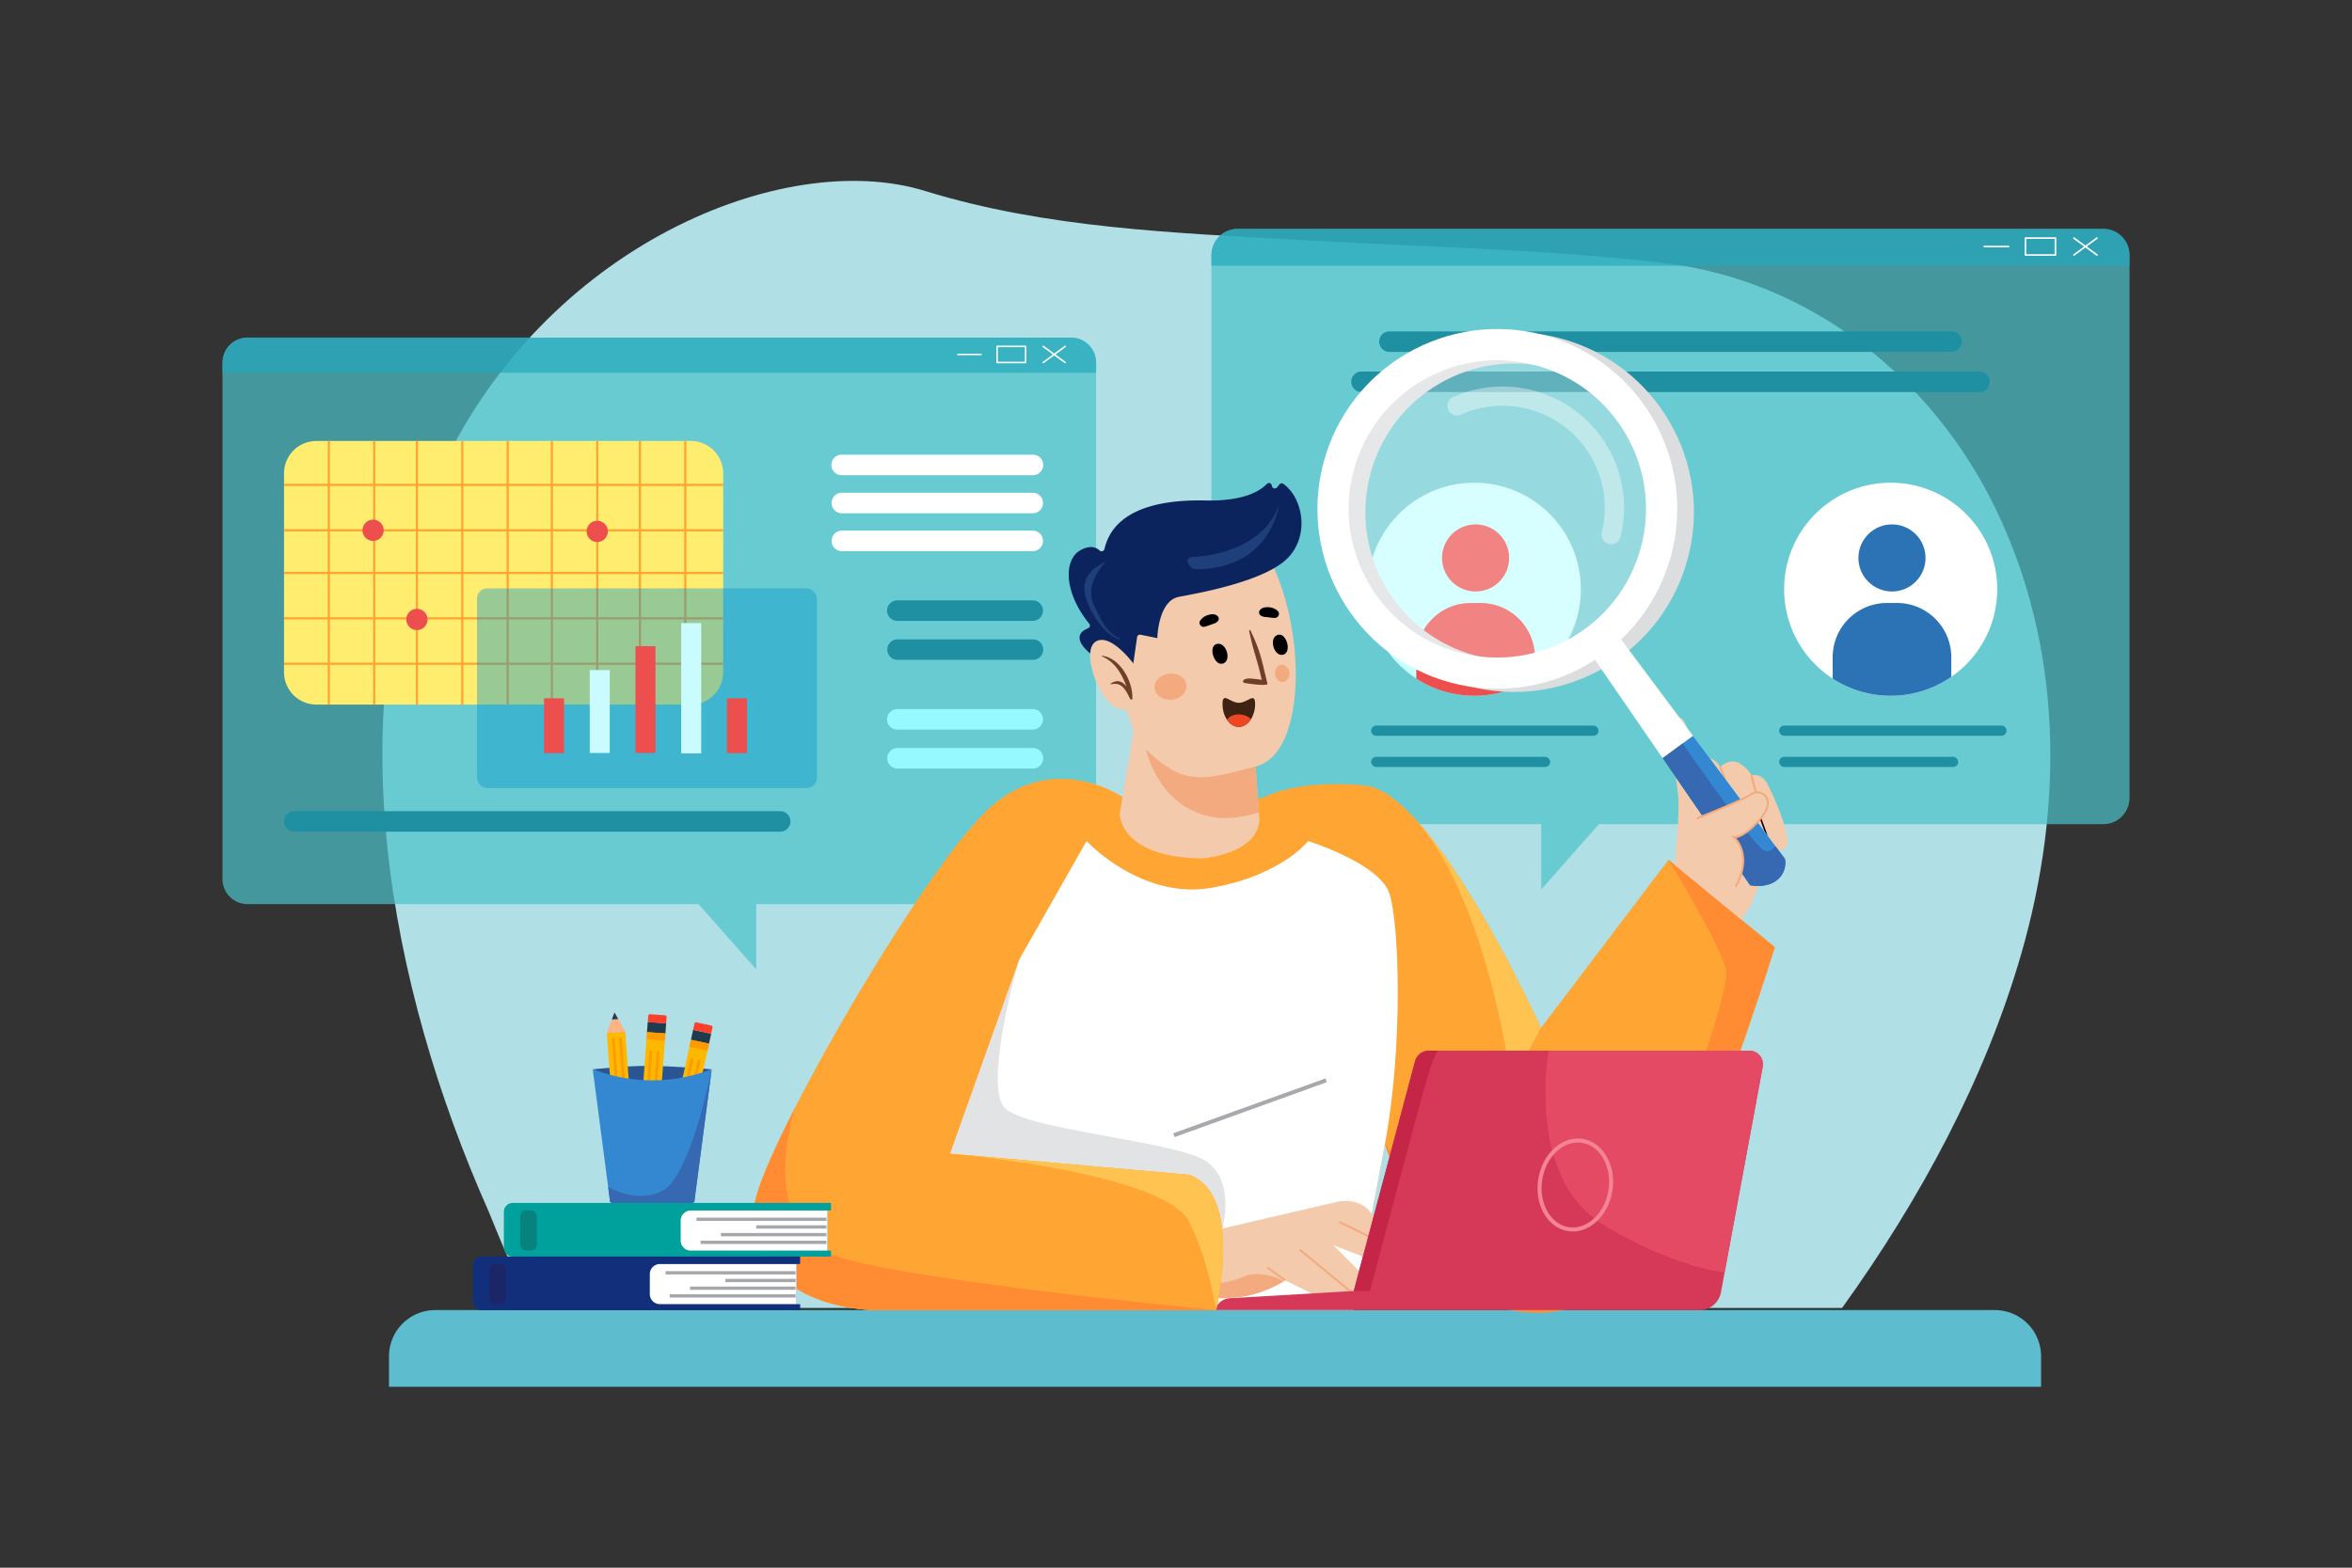 <svg xmlns="http://www.w3.org/2000/svg" viewBox="0 0 4680 3120"><rect x="0" y="0" width="4680" height="3120" fill="#333333" stroke="none"/><defs><style>.cls-1,.cls-6{fill:#fff;}.cls-1{opacity:0;}.cls-2{fill:#b0dfe5;}.cls-3{opacity:0.7;}.cls-4{fill:#4bc3ca;}.cls-5{fill:#25a6bb;}.cls-7{fill:#1e90a1;}.cls-8{fill:#c8ffff;}.cls-9{fill:#ed4f4e;}.cls-10{fill:#2c73b5;}.cls-11{fill:#ffed6f;}.cls-12{fill:#ffa533;}.cls-13{opacity:0.4;}.cls-14{fill:#0094cd;}.cls-15{fill:#cafbff;}.cls-16{fill:#95f9ff;}.cls-17{fill:#5dbccd;}.cls-18{fill:#ff8c33;}.cls-19{fill:#fec350;}.cls-20{fill:#f3caac;}.cls-21{fill:#f3aa7f;}.cls-22{fill:#d63957;}.cls-23{fill:#e44a64;}.cls-24{fill:#c52547;}.cls-25{fill:#f38395;}.cls-26{fill:#e2e3e4;}.cls-27{fill:#a7a9ac;}.cls-28{fill:#703e29;}.cls-29{fill:#3e2312;}.cls-30{fill:#ef4623;}.cls-31{fill:#0b245d;}.cls-32{fill:#1f3f7b;}.cls-33{fill:#dcddde;}.cls-34{fill:#3388d1;}.cls-35{fill:#3669b2;}.cls-36{opacity:0.3;}.cls-37{opacity:0.39;}.cls-38{fill:#2b5592;}.cls-39{fill:#fdb900;}.cls-40{fill:#fbb285;}.cls-41{fill:#1e3c50;}.cls-42{fill:#fd3f2c;}.cls-43{fill:#ff9b00;}.cls-44{fill:#00a19c;}.cls-45{fill:#a5a7aa;}.cls-46{fill:#07827d;}.cls-47{fill:#122f7b;}.cls-48{fill:#1b2667;}</style></defs><title>07</title><g id="_07" data-name="07"><rect id="_07-2" data-name="07" class="cls-1" width="4680" height="3120"/><path class="cls-2" d="M3969.29,1009.32C3845.7,755.65,3605.61,557.37,3307,522.9c-238.26-27.49-477.88-31.17-717.17-45-252.56-14.6-508-23.42-749.39-97.9C1560.08,293.48,1082.53,489.06,874.79,942,664,1401.64,775,1966.73,971.43,2409c9.63,21.66,76,194.06,95.86,194.06H3665.37c156.74-217.79,285.2-457.31,356.51-704.63C4106.63,1604.53,4105.73,1289.39,3969.29,1009.32Z"/><g class="cls-3"><path class="cls-4" d="M4185.05,455.46H2462.74a52.25,52.25,0,0,0-52.26,52.22V1588.07a52.25,52.25,0,0,0,52.26,52.22h604v130.06l114.73-130.06H4185.05a52.22,52.22,0,0,0,52.22-52.22V507.68A52.22,52.22,0,0,0,4185.05,455.46Z"/></g><g class="cls-3"><path class="cls-5" d="M4237.27,507.68v21.26H2410.48V507.68a52.25,52.25,0,0,1,52.26-52.22H4185.05A52.22,52.22,0,0,1,4237.27,507.68Z"/></g><path class="cls-6" d="M4126.67,509.12a1.61,1.61,0,0,1-1-2.91l45.93-33.68a1.61,1.61,0,0,1,1.91,2.6l-45.93,33.68A1.59,1.59,0,0,1,4126.67,509.12Z"/><path class="cls-6" d="M4172.59,509.12a1.59,1.59,0,0,1-.95-.31l-45.93-33.68a1.61,1.61,0,0,1,1.91-2.6l45.93,33.68a1.61,1.61,0,0,1-1,2.91Z"/><path class="cls-6" d="M4089.93,509.12h-59.7a1.62,1.62,0,0,1-1.62-1.61V473.83a1.62,1.62,0,0,1,1.62-1.61h59.7a1.61,1.61,0,0,1,1.61,1.61v33.68A1.61,1.61,0,0,1,4089.93,509.12Zm-58.09-3.23h56.47V475.45h-56.47Z"/><path class="cls-6" d="M3996.55,492.28h-48.22a1.61,1.61,0,0,1,0-3.22h48.22a1.61,1.61,0,1,1,0,3.22Z"/><path class="cls-7" d="M3939.12,780.2H2708.63a20.4,20.4,0,0,1,0-40.79H3939.12a20.4,20.4,0,0,1,0,40.79Z"/><path class="cls-7" d="M3883.5,700.34H2764.25a20.4,20.4,0,0,1,0-40.79H3883.5a20.4,20.4,0,0,1,0,40.79Z"/><path class="cls-8" d="M3145.55,1172.72a212,212,0,1,1-424,0c0-117.08,94.91-212,212-212S3145.55,1055.64,3145.55,1172.72Z"/><circle class="cls-9" cx="2936.13" cy="1110.41" r="66.77" transform="translate(74.79 2401.39) rotate(-45)"/><path class="cls-9" d="M3054.13,1308v39.11a212.07,212.07,0,0,1-236,3.47V1308a107.94,107.94,0,0,1,107.93-107.94h20.12A107.94,107.94,0,0,1,3054.13,1308Z"/><path class="cls-6" d="M3974.08,1172.72a212,212,0,1,1-424,0c0-117.08,94.91-212,212-212S3974.08,1055.64,3974.08,1172.72Z"/><circle class="cls-10" cx="3764.66" cy="1110.41" r="66.77" transform="translate(317.46 2987.25) rotate(-45)"/><path class="cls-10" d="M3882.66,1308v39.11a212.07,212.07,0,0,1-236,3.47V1308a107.94,107.94,0,0,1,107.93-107.94h20.12A107.94,107.94,0,0,1,3882.66,1308Z"/><path class="cls-7" d="M3982.32,1464.34h-432a10.16,10.16,0,0,1-10.16-10.16h0a10.15,10.15,0,0,1,10.16-10.15h432a10.15,10.15,0,0,1,10.16,10.15h0A10.16,10.16,0,0,1,3982.32,1464.34Z"/><rect class="cls-7" x="3540.17" y="1506.17" width="356.26" height="20.31" rx="10.16"/><path class="cls-7" d="M3170.46,1464.34h-432a10.15,10.15,0,0,1-10.15-10.16h0a10.14,10.14,0,0,1,10.15-10.15h432a10.15,10.15,0,0,1,10.15,10.15h0A10.16,10.16,0,0,1,3170.46,1464.34Z"/><rect class="cls-7" x="2728.31" y="1506.17" width="356.26" height="20.31" rx="10.16"/><g class="cls-3"><path class="cls-4" d="M2131.34,671.89H492.46a49.72,49.72,0,0,0-49.73,49.68V1749.63a49.73,49.73,0,0,0,49.73,49.69H1390l114.73,130.06V1799.32h626.63a49.69,49.69,0,0,0,49.69-49.69V721.57A49.69,49.69,0,0,0,2131.34,671.89Z"/></g><g class="cls-3"><path class="cls-5" d="M2181,721.57v20.24H442.73V721.57a49.72,49.72,0,0,1,49.73-49.68H2131.34A49.69,49.69,0,0,1,2181,721.57Z"/></g><path class="cls-6" d="M2075.78,723a1.51,1.51,0,0,1-1.23-.63,1.54,1.54,0,0,1,.32-2.15l43.7-32a1.53,1.53,0,0,1,2.15.33,1.55,1.55,0,0,1-.33,2.15l-43.7,32A1.53,1.53,0,0,1,2075.78,723Z"/><path class="cls-6" d="M2119.48,723a1.57,1.57,0,0,1-.91-.3l-43.7-32a1.54,1.54,0,0,1,1.82-2.48l43.7,32a1.54,1.54,0,0,1-.91,2.78Z"/><path class="cls-6" d="M2040.82,723H1984a1.54,1.54,0,0,1-1.54-1.54v-32a1.54,1.54,0,0,1,1.54-1.54h56.8a1.54,1.54,0,0,1,1.54,1.54v32A1.54,1.54,0,0,1,2040.82,723Zm-55.27-3.07h53.74v-29h-53.74Z"/><path class="cls-6" d="M1952,706.93h-45.88a1.54,1.54,0,0,1,0-3.08H1952a1.54,1.54,0,0,1,0,3.08Z"/><path class="cls-11" d="M1439,942v395.86a64.36,64.36,0,0,1-64.37,64.37H629.52a64.33,64.33,0,0,1-64.36-64.37V942a64.36,64.36,0,0,1,64.36-64.37h745.11A64.4,64.4,0,0,1,1439,942Z"/><rect class="cls-12" x="565.16" y="962.85" width="873.84" height="4.37"/><path class="cls-12" d="M1439,1053.18v4.37H566.6a2.11,2.11,0,0,1-1.44-.57v-3.23a2.11,2.11,0,0,1,1.44-.57Z"/><path class="cls-12" d="M1439,1138.26v4.11a2.21,2.21,0,0,1-.74.13H565.16v-4.37h873.1A2,2,0,0,1,1439,1138.26Z"/><path class="cls-12" d="M1439,1228.45v4.37H565.86a1.75,1.75,0,0,1-.7-.13v-4.11a1.94,1.94,0,0,1,.7-.13Z"/><path class="cls-12" d="M1439,1318.87v4.1a2,2,0,0,1-.74.13H565.16v-4.37h873.1A2,2,0,0,1,1439,1318.87Z"/><rect class="cls-12" x="652.12" y="877.64" width="4.37" height="524.6"/><rect class="cls-12" x="742.4" y="877.64" width="4.37" height="524.6"/><rect class="cls-12" x="827.39" y="877.64" width="4.37" height="524.6"/><rect class="cls-12" x="917.67" y="877.64" width="4.37" height="524.6"/><rect class="cls-12" x="1008" y="877.64" width="4.37" height="524.6"/><rect class="cls-12" x="1095.88" y="877.64" width="4.37" height="524.6"/><rect class="cls-12" x="1186.2" y="877.64" width="4.37" height="524.6"/><rect class="cls-12" x="1271.15" y="877.64" width="4.37" height="524.6"/><rect class="cls-12" x="1361.48" y="877.64" width="4.37" height="524.6"/><g class="cls-13"><rect class="cls-14" x="949.11" y="1170.96" width="676.35" height="397.54" rx="20.3"/></g><rect class="cls-9" x="1082.53" y="1389.77" width="39.79" height="109.19"/><rect class="cls-9" x="1446.44" y="1389.77" width="39.79" height="109.19"/><rect class="cls-15" x="1173.5" y="1333.55" width="39.79" height="165.02"/><rect class="cls-9" x="1264.48" y="1286.06" width="39.79" height="212.51"/><rect class="cls-15" x="1355.46" y="1240.02" width="39.79" height="259.43"/><path class="cls-9" d="M763.53,1055.36a21.13,21.13,0,1,1-21.13-21.13A21.13,21.13,0,0,1,763.53,1055.36Z"/><path class="cls-9" d="M850.71,1232.82a21.13,21.13,0,1,1-21.13-21.13A21.13,21.13,0,0,1,850.71,1232.82Z"/><path class="cls-9" d="M1209.52,1057.55a21.13,21.13,0,1,1-21.13-21.13A21.13,21.13,0,0,1,1209.52,1057.55Z"/><path class="cls-6" d="M2055.39,945.73H1674.67a20.39,20.39,0,0,1,0-40.78h380.72a20.39,20.39,0,1,1,0,40.78Z"/><path class="cls-6" d="M2055.39,1021.48H1674.67a20.4,20.4,0,0,1,0-40.79h380.72a20.4,20.4,0,0,1,0,40.79Z"/><path class="cls-6" d="M2055.39,1096.89H1674.67a20.4,20.4,0,0,1,0-40.79h380.72a20.4,20.4,0,0,1,0,40.79Z"/><path class="cls-7" d="M2055.39,1235.65H1785.92a20.4,20.4,0,1,1,0-40.79h269.47a20.4,20.4,0,0,1,0,40.79Z"/><path class="cls-7" d="M2055.39,1313.2H1785.92a20.39,20.39,0,1,1,0-40.78h269.47a20.39,20.39,0,1,1,0,40.78Z"/><path class="cls-16" d="M2055.39,1452H1785.92a20.4,20.4,0,1,1,0-40.79h269.47a20.4,20.4,0,0,1,0,40.79Z"/><path class="cls-16" d="M2055.39,1529.52H1785.92a20.39,20.39,0,1,1,0-40.78h269.47a20.39,20.39,0,1,1,0,40.78Z"/><path class="cls-7" d="M1552.45,1655.16H585.55a20.39,20.39,0,0,1,0-40.78h966.9a20.39,20.39,0,1,1,0,40.78Z"/><path class="cls-17" d="M4061.35,2760H774v-60.74a91.9,91.9,0,0,1,91.89-91.9H3969.45a91.91,91.91,0,0,1,91.9,91.9Z"/><path class="cls-12" d="M3531.51,1885.05s-90.29,290.6-172.11,474-200.31,276.48-352.66,248.26c-151.75-28.09-250.33-327.73-251.09-330.08h0l-62.07,330.09H1732.43c-163.63-11.28-239.81-101.57-231.35-206,7.65-94.22,279.61-574.59,428-750.73,16-19,30.58-34.47,43.22-45.52,129.77-113.48,265.66-16.29,265.66-16.29h272.28s67.71-39.49,206-25.39c26.28,2.69,55.22,21.79,84.85,51,126.24,124.28,265.12,431.48,265.12,431.48l253.78-334.75Z"/><path class="cls-18" d="M3531.51,1885.05s-90.29,290.6-172.11,474-200.31,276.48-352.66,248.26c-151.75-28.09-250.33-327.73-251.09-330.08,1.3,1.74,167.69,237.11,310.47,235.76,225.51-2.14,373-536.75,369-578.58s-115.25-223.29-115.25-223.29Z"/><path class="cls-6" d="M2755.64,2277.21l-62.07,330.09H2420c7.88-38.21,18.4-104.52,11.71-162.45-5.64-48.89-23.52-91.81-65.55-106.89l-475.91-42.06,137.2-385.05,0-.1,134.57-236.85s108.93,117.31,248.38,93,192.58-93,192.58-93,141.67,44.27,161.59,104S2792.16,2083.05,2755.64,2277.21Z"/><path class="cls-19" d="M3066.12,2045.86l-58.89,110.71s-47.44-385-205.38-541.34l-.85-.85C2927.24,1738.66,3066.12,2045.86,3066.12,2045.86Z"/><path class="cls-20" d="M2412.51,2581.57s0,5,51.2,0c42.48-4.18,78.83-24.35,90-31.1,2.3-1.39,3.53-2.22,3.53-2.22l52.4,25.76h81.89l13-44.09L2653,2478.13l59.93,23.19,22.3-75.81c-25.1-50-79.7-32.43-79.7-32.43l-223.09,51.8-16.14,110.81Z"/><rect class="cls-21" x="2537.64" y="2513.68" width="4" height="43.53" transform="translate(-1004.83 3096.71) rotate(-53.95)"/><rect class="cls-21" x="2636.71" y="2462.04" width="4" height="136.89" transform="translate(-992.25 2957.4) rotate(-50.51)"/><rect class="cls-21" x="2692.72" y="2412.96" width="4" height="66.84" transform="translate(-688.34 3788.46) rotate(-63.87)"/><path class="cls-21" d="M2412.51,2581.57s0,5,51.2,0c42.48-4.18,78.83-24.35,90-31.1-14.06-11.07-55.29-21-78.94-9.88-17,8-42.64,12.74-58.5,15.1Z"/><path class="cls-22" d="M2417.68,2607.3h964.38a42.91,42.91,0,0,0,42.2-35.1l7.35-39.7,75.75-409.07a27.14,27.14,0,0,0-26.53-32.45H2843.35a28.7,28.7,0,0,0-27.74,21.3l-122,457s-219.62,13.13-245.18,14.33S2417.68,2607.3,2417.68,2607.3Z"/><path class="cls-23" d="M3194.43,2439.92c111.21,65.65,192.3,86.3,237.18,92.58l75.75-409.07a27.14,27.14,0,0,0-26.53-32.45H3081.2C3069.3,2179.52,3062.93,2362.28,3194.43,2439.92Z"/><path class="cls-24" d="M2693.62,2569.33h32.32s102.92-389.51,118.3-438.45c6.11-19.45,12.22-31.93,17.39-39.9h-18.28a28.7,28.7,0,0,0-27.74,21.3Z"/><path class="cls-25" d="M3129.64,2450.87a61,61,0,0,1-9.7-.77c-19.86-3.17-36.94-15.8-48.08-35.57-11-19.46-14.88-43.58-11-67.91s15.1-46,31.59-61.11c16.74-15.32,36.9-22,56.77-18.83,40.65,6.49,67.15,52.91,59.08,103.48-3.89,24.33-15.11,46-31.6,61.11C3162.69,2444.1,3146.27,2450.87,3129.64,2450.87Zm9.94-177c-14.65,0-29.21,6.05-41.72,17.5-15.16,13.86-25.49,33.92-29.09,56.47s0,44.83,10.06,62.73c9.92,17.59,25,28.81,42.37,31.59s35.21-3.2,50.11-16.83c15.16-13.86,25.5-33.92,29.1-56.47,7.38-46.21-16.15-88.52-52.44-94.32A52.73,52.73,0,0,0,3139.58,2273.91Z"/><path class="cls-20" d="M3552.7,1687.53c-17.46,12.61-37.83-9.71-37.83-9.71s-8.43,106.24-50.45,152.07l-132-108.44c3.38-35.24,9.7-108.72,6.8-137.73-3.88-38.81-22.31-141.66-12.61-149.41s20.37-12.61,29.1,11.64,20.37,64,20.37,64,33-10.67,46.58,16.49c0,0,19.4-18.44,37.83-7.76s24.25,24.26,24.25,24.26,17.47-4.85,29.11,12.61S3570.18,1674.91,3552.7,1687.53Z"/><rect x="3388.62" y="1507.71" width="3.04" height="88.71" transform="translate(-316.68 1150.27) rotate(-18.41)"/><rect class="cls-21" x="3433.15" y="1524.02" width="4" height="65.55" transform="translate(-333.84 1420.6) rotate(-22.31)"/><rect class="cls-21" x="3487.38" y="1542.36" width="4" height="35.37" transform="translate(-285.07 957.49) rotate(-15.02)"/><rect x="3508.98" y="1627.67" width="3.04" height="41.7" transform="translate(-352.39 1303.09) rotate(-20.04)"/><path class="cls-26" d="M2432.4,2444.89l-.67,0c-5.64-48.89-23.52-91.81-65.55-106.89l-475.91-42.06,137.2-385.05c-1.67,5.86-71.6,250.66-27.8,294.47C2044,2249.65,2343,2271,2401,2311.73S2432.4,2444.89,2432.4,2444.89Z"/><path class="cls-12" d="M2420,2607.3H1732.43c-163.63-11.28-239.81-101.57-231.35-206,2.55-31.32,34.29-105.28,81-196.56,93.79-183.36,247.93-436.57,347-554.17,101-56.47,99.76,255.5,98.47,260.13l0,.1-137.2,385.05h.08L2366.18,2338c42,15.08,59.91,58,65.55,106.89C2438.42,2502.78,2427.9,2569.09,2420,2607.3Z"/><path class="cls-19" d="M2420,2607.3s-16.33-102.73-53.9-175.64c-50.59-98.17-469.06-134.75-475.77-135.75L2366.18,2338c42,15.08,59.91,58,65.55,106.89C2438.42,2502.78,2427.9,2569.09,2420,2607.3Z"/><rect class="cls-27" x="2326.24" y="2200.78" width="322.02" height="8" transform="translate(-600.39 974.35) rotate(-19.83)"/><path class="cls-20" d="M2506.05,1632.06c0,.3-.05.58-.08.86-6.5,68.54-114.58,75.58-114.58,75.58-167-2.83-163.28-90.21-163.28-90.21l38.21-228.19a.51.51,0,0,0,0-.09l231.22,125.81,7.4,101.24Z"/><path class="cls-21" d="M2505,1617.06c-26.31,7.28-58.64,14.84-90.34,9.27-154.67-27.18-148.87-231.5-148.29-236.23a.51.51,0,0,0,0-.09l231.22,125.81Z"/><path class="cls-20" d="M2219.8,1151.59c-24.68,74.39,9.66,291.82,61.79,341.37,75.58,71.84,111.21,60.08,217.95,32.23,111.68-29.14,99.08-332.72-2.77-458.59C2428.23,981.9,2256.26,1041.72,2219.8,1151.59Z"/><path d="M2536.71,1229.74c-5,0-9.66-.86-14.62-1.38-5.6-.59-10.12-.49-14.64-4.25-2.42-2-2.77-6.64-1-9.18,4-5.9,11.09-6.88,17.87-6.45a27.57,27.57,0,0,1,18.28,7.72C2547.8,1221.05,2543.33,1229.75,2536.71,1229.74Z"/><path d="M2396.74,1247.42c4.89-1.14,9.21-3,13.93-4.64,5.32-1.84,9.75-2.76,13.3-7.44,1.9-2.52,1.21-7.1-1.06-9.17-5.28-4.84-12.36-4.21-18.86-2.26a27.59,27.59,0,0,0-16.08,11.64C2384,1241.45,2390.29,1248.92,2396.74,1247.42Z"/><path class="cls-28" d="M2477.19,1359.37c-7.17-1.3-4.8-9.47,9.82-9a215.58,215.58,0,0,1,23.6,2.68c-9.84-44.4-15.94-53.08-25.07-97.44a1.39,1.39,0,0,1,2.57-1c20.84,43.25,22.5,60.32,33.84,105.91C2523.42,1366.26,2484.37,1360.67,2477.19,1359.37Z"/><path class="cls-29" d="M2497.41,1401.2c0,11.57-3.16,22.13-8.26,30.14-6,9.39-14.66,15.29-24.32,15.26-9.34,0-17.74-5.62-23.63-14.53-5.39-8.15-8.66-19.09-8.62-31.11.1-25.14,14.52-2.3,32.43-2.23S2497.5,1376.06,2497.41,1401.2Z"/><path class="cls-30" d="M2489.15,1431.34c-6,9.39-14.66,15.29-24.32,15.26-9.34,0-17.74-5.62-23.63-14.53,3.78-4.53,11.65-11,25.47-10.25C2478.07,1422.41,2485.41,1427.22,2489.15,1431.34Z"/><ellipse class="cls-21" cx="2345.42" cy="1363.4" rx="32.01" ry="26.19" transform="matrix(0.99, -0.1, 0.1, 0.99, -129.13, 251.44)"/><ellipse class="cls-21" cx="2551.36" cy="1340" rx="14.34" ry="17.18" transform="translate(-125.58 272.75) rotate(-5.97)"/><path d="M2543.24,1263.29c-19.86,4.92-8.57,44.29,9.83,39.73C2571.19,1298.54,2559.89,1259.17,2543.24,1263.29Z"/><path d="M2419.81,1282c19.19-7.11,32,31.79,14.23,38.38C2416.55,1326.86,2403.73,1288,2419.81,1282Z"/><path class="cls-31" d="M2292.2,1267.84l10.61,2.2s1.43-74.48,43.12-82.26,173.8-31.5,217.85-78.68c42.47-45.49,28.2-118.6-10.13-146.19a5.78,5.78,0,0,0-7.74,1.16L2541,970a5.83,5.83,0,0,1-10.3-3.27h0a5.79,5.79,0,0,0-9.89-3.68c-13.41,14.06-46.08,34.67-121.88,33-107.55-2.39-184.73,25.31-201.27,96.55a5.83,5.83,0,0,1-9.8,2.84c-6.68-6.25-18.46-11-37.67-.62-33.41,18-34.66,82.46,17.1,146.44a5.79,5.79,0,0,1-2.17,9.08c-12.83,5-33.31,19,5.5,51.42,39.7,33.15,66.67,36,77.18,35.56a5.84,5.84,0,0,0,5.54-5l9.25-64.25a5.83,5.83,0,0,1,6.95-4.87Z"/><path class="cls-32" d="M2198.19,1119c.53-.24.87.45.49.89-10,11.81-13,15.54-20.16,29.66-8.68,17-9.93,37.37-2.45,53.5,11.58,25,24.95,56.14,51.3,67.14,1.52.63.49,2.86-1,2.31-31.25-11.28-55.94-52.39-65.64-82.54C2149.84,1156.17,2167.64,1132.43,2198.19,1119Z"/><path class="cls-20" d="M2261.81,1329.14s-48.68-70.23-80.53-52.9,4.56,119,41.81,133,50.91-20.19,50.91-20.19Z"/><path class="cls-28" d="M2192.44,1305.12a.52.52,0,0,0-.2,1c26.12,10.7,39.79,35,49.32,60.2-7.73-9.71-18.3-15.06-31.31-5.86-.68.49,0,1.56.71,1.4,10.72-2.25,18.44-.36,25.64,8.25,5.1,6.1,8.57,13.79,12.22,20.82,1.21,2.35,5.44,1.11,4.56-1.58l-.21-.61C2254,1355.4,2228.23,1308.62,2192.44,1305.12Z"/><path class="cls-32" d="M2544.86,1003.94s-14.19,127.37-163.32,129a18.6,18.6,0,0,1-17.91-12.51c-2.07-6.22-.75-12.43,12.79-12.43C2403.52,1108,2516.27,1092.61,2544.86,1003.94Z"/><path class="cls-33" d="M3105.84,673.64C2915,622.09,2718.51,735,2667,925.84s61.37,387.33,252.2,438.87,387.33-61.37,438.87-252.2S3296.67,725.18,3105.84,673.64Zm-170.44,631c-157.65-42.58-250.92-204.89-208.34-362.55S2932,691.15,3089.6,733.73s250.92,204.9,208.34,362.54S3093,1347.2,2935.4,1304.62Z"/><path class="cls-6" d="M3072.71,667.25c-190.84-51.55-387.33,61.37-438.87,252.2s61.37,387.33,252.2,438.87,387.33-61.37,438.88-252.2S3263.54,718.79,3072.71,667.25Zm-170.43,631c-157.66-42.58-250.93-204.9-208.35-362.55s204.9-250.92,362.55-208.34,250.91,204.9,208.33,362.54S3059.92,1340.81,2902.28,1298.23Z"/><path class="cls-6" d="M3536.75,1742.36c-3.55,1.47-38,10.34-54.4,19.65l-174-253-134.58-195.72,50.51-42.59,144.57,193.69,183,245.22v.06C3551.68,1711.15,3548.72,1737.4,3536.75,1742.36Z"/><path class="cls-34" d="M3482.35,1762l-174-253.06,39.7-29.29,20.79-15.33,164.08,219.85,18.95,25.38v.06C3556.71,1737.26,3534.93,1770.35,3482.35,1762Z"/><path class="cls-35" d="M3482.35,1762l-174-253.06,39.7-29.29c35,50.18,145,206.68,162.47,213.47,8.1,3.15,15.9-1.76,22.4-9l18.95,25.38v.06C3556.71,1737.26,3534.93,1770.35,3482.35,1762Z"/><path class="cls-20" d="M3484.79,1580.65c-17.38,12.33-108.66,48.29-108.66,48.29l77.33,136c35.8-65.15-2.93-98.61-2.93-98.61s18.78,2.93,52.82-37.41S3502.18,1568.33,3484.79,1580.65Z"/><path class="cls-21" d="M3455.21,1765.92l-3.5-1.92c10-18.24,20.2-45.56,11.8-72.18-5-15.78-14.2-23.88-14.29-24l-5.29-4.57,6.9,1.08c.16,0,18.4,1.9,51-36.72,14.41-17.07,17.8-32.93,9.07-42.42-6.33-6.89-17.52-8.21-24.94-2.94-17.38,12.32-105.35,47-109.08,48.51l-1.47-3.72c.91-.36,91.25-36,108.24-48.06,9-6.39,22.55-4.81,30.2,3.5,10.22,11.12,6.87,29-9,47.71-25,29.66-42.16,36.39-49.94,37.81a63.84,63.84,0,0,1,12.39,22.58C3476.15,1718.58,3465.61,1747,3455.21,1765.92Z"/><path class="cls-18" d="M2420,2607.3H1732.43c-163.63-11.28-239.81-101.57-231.35-206,2.55-31.32,34.29-105.28,81-196.56,0,0-68.66,201.25,51.41,282.16C1714.3,2541.42,2420,2607.3,2420,2607.3Z"/><g class="cls-36"><path class="cls-6" d="M2902.28,1298.23c-157.65-42.58-250.93-204.9-208.34-362.55s204.89-250.92,362.54-208.34,250.92,204.9,208.34,362.54S3059.92,1340.81,2902.28,1298.23Z"/></g><g class="cls-37"><path class="cls-6" d="M3200.77,1082.45a19.12,19.12,0,0,1-13.57-23.06,201.09,201.09,0,0,0-11.93-132c-45.92-102.15-166.39-147.91-268.54-102a19.13,19.13,0,0,1-15.68-34.89c121.39-54.56,264.54-.19,319.1,121.2a239,239,0,0,1,14.17,156.88,19.12,19.12,0,0,1-23.16,14Z"/></g><path class="cls-38" d="M1179.38,2128.18s62.73-6.9,110.75-6.9,126,6.9,126,6.9-50.87,25.66-118.38,25.66S1179.38,2128.18,1179.38,2128.18Z"/><rect class="cls-39" x="1217.53" y="2054.25" width="36.69" height="276.59" transform="translate(-158.35 97.13) rotate(-4.23)"/><polygon class="cls-40" points="1243.97 2053.28 1207.38 2055.99 1217.5 2029 1222.74 2015.03 1229.99 2028.08 1243.97 2053.28"/><rect class="cls-41" x="1226.99" y="2310.4" width="36.69" height="20.1" transform="translate(-167.76 98.17) rotate(-4.23)"/><path class="cls-42" d="M1262.4,2345.33l-30.29,2.24a3.16,3.16,0,0,1-3.38-2.92l-1-12.83,36.59-2.7,1,12.82A3.17,3.17,0,0,1,1262.4,2345.33Z"/><polygon class="cls-41" points="1229.99 2028.08 1217.5 2029 1222.74 2015.03 1229.99 2028.08"/><rect class="cls-43" x="1225.72" y="2296.04" width="36.69" height="14.41" transform="translate(-166.49 98.03) rotate(-4.23)"/><path class="cls-43" d="M1217.48,2068.9l15.11,204.27a2.79,2.79,0,0,0,3,2.59h0a2.81,2.81,0,0,0,2.59-3l-15.11-204.27a2.81,2.81,0,0,0-3-2.59h0A2.81,2.81,0,0,0,1217.48,2068.9Z"/><path class="cls-43" d="M1231.79,2067.83l15.11,204.27a2.79,2.79,0,0,0,3,2.59h0a2.81,2.81,0,0,0,2.59-3l-15.11-204.27a2.81,2.81,0,0,0-3-2.59h0A2.81,2.81,0,0,0,1231.79,2067.83Z"/><rect class="cls-39" x="1278.89" y="2035.2" width="36.69" height="276.59" transform="translate(2433.19 4435.46) rotate(-175.84)"/><polygon class="cls-40" points="1268.89 2310.09 1305.49 2312.76 1291.53 2337.98 1284.31 2351.03 1279.05 2337.07 1268.89 2310.09"/><rect class="cls-41" x="1296.5" y="2027.24" width="20.1" height="36.69" transform="translate(-828.53 3200.13) rotate(-85.84)"/><path class="cls-42" d="M1293.3,2018.49l30.28,2.2a3.16,3.16,0,0,1,2.92,3.39l-.93,12.82-36.59-2.67.93-12.82A3.16,3.16,0,0,1,1293.3,2018.49Z"/><polygon class="cls-41" points="1279.05 2337.07 1291.53 2337.98 1284.31 2351.03 1279.05 2337.07"/><rect class="cls-43" x="1298.09" y="2044.45" width="14.41" height="36.69" transform="translate(-846.84 3214.86) rotate(-85.84)"/><path class="cls-43" d="M1297.38,2298.51l14.87-204.29a2.79,2.79,0,0,0-2.59-3h0a2.81,2.81,0,0,0-3,2.59l-14.87,204.29a2.81,2.81,0,0,0,2.59,3h0A2.81,2.81,0,0,0,1297.38,2298.51Z"/><path class="cls-43" d="M1283.06,2297.48l14.88-204.29a2.8,2.8,0,0,0-2.59-3h0a2.8,2.8,0,0,0-3,2.59l-14.88,204.29a2.81,2.81,0,0,0,2.59,3h0A2.8,2.8,0,0,0,1283.06,2297.48Z"/><rect class="cls-39" x="1349.23" y="2050.33" width="36.69" height="276.59" transform="translate(2237.16 4618.47) rotate(-167.69)"/><polygon class="cls-40" points="1320.17 2319.83 1356.01 2327.65 1338.63 2350.64 1329.63 2362.54 1326.39 2347.97 1320.17 2319.83"/><rect class="cls-41" x="1384.86" y="2044.98" width="20.1" height="36.69" transform="translate(-918.34 2986.34) rotate(-77.69)"/><path class="cls-42" d="M1385.63,2034.62l29.67,6.48a3.14,3.14,0,0,1,2.41,3.76l-2.74,12.56-35.84-7.82,2.74-12.56A3.16,3.16,0,0,1,1385.63,2034.62Z"/><polygon class="cls-41" points="1326.39 2347.97 1338.63 2350.64 1329.63 2362.54 1326.39 2347.97"/><rect class="cls-43" x="1384.03" y="2061.84" width="14.41" height="36.69" transform="translate(-937.71 2996.01) rotate(-77.69)"/><path class="cls-43" d="M1350,2312.4l43.66-200.12a2.8,2.8,0,0,0-2.14-3.34h0a2.81,2.81,0,0,0-3.34,2.14l-43.66,200.12a2.81,2.81,0,0,0,2.14,3.34h0A2.81,2.81,0,0,0,1350,2312.4Z"/><path class="cls-43" d="M1336,2309.35l43.67-200.12a2.81,2.81,0,0,0-2.14-3.34h0a2.8,2.8,0,0,0-3.34,2.14l-43.66,200.12a2.8,2.8,0,0,0,2.14,3.34h0A2.8,2.8,0,0,0,1336,2309.35Z"/><path class="cls-34" d="M1416.15,2128.18a.16.16,0,0,1,0,0l-34.61,264.15q-83.76,43-167.52,0l-3.9-29.82h0l-30.72-234.36Q1297.77,2172,1416.15,2128.18Z"/><path class="cls-35" d="M1416.14,2128.22l-34.61,264.15q-83.76,43-167.52,0l-3.9-29.82h0s60.07,34.9,110.06,6.06C1374.8,2337.07,1415.47,2131.49,1416.14,2128.22Z"/><path class="cls-44" d="M1646.46,2409.07v80h7.12v11.75H1020.3a17.7,17.7,0,0,1-17.7-17.7v-71.37a17.69,17.69,0,0,1,17.7-17.69h633.28v15Z"/><path class="cls-6" d="M1646.46,2409.13v79.79h-272a20,20,0,0,1-20-20v-39.73a20,20,0,0,1,20-20Z"/><rect class="cls-45" x="1385.83" y="2423.3" width="258.67" height="6.54"/><rect class="cls-45" x="1504.71" y="2438.62" width="139.79" height="6.54"/><rect class="cls-45" x="1434.46" y="2453.94" width="210.04" height="6.54"/><rect class="cls-45" x="1393.94" y="2469.26" width="250.56" height="6.54"/><rect class="cls-46" x="1035.07" y="2408.61" width="32.89" height="80.19" rx="11.67"/><path class="cls-47" d="M1585,2515.62v80h7.12v11.75H958.84a17.68,17.68,0,0,1-17.69-17.69V2518.3a17.68,17.68,0,0,1,17.69-17.69h633.28v15Z"/><path class="cls-6" d="M1585,2515.68v79.79H1313a20,20,0,0,1-20-20V2535.7a20,20,0,0,1,20-20Z"/><rect class="cls-45" x="1324.37" y="2529.84" width="258.67" height="6.54"/><rect class="cls-45" x="1443.25" y="2545.17" width="139.79" height="6.54"/><rect class="cls-45" x="1373" y="2560.49" width="210.04" height="6.54"/><rect class="cls-45" x="1332.48" y="2575.81" width="250.56" height="6.54"/><rect class="cls-48" x="973.61" y="2515.16" width="32.89" height="80.19" rx="11.67"/></g></svg>